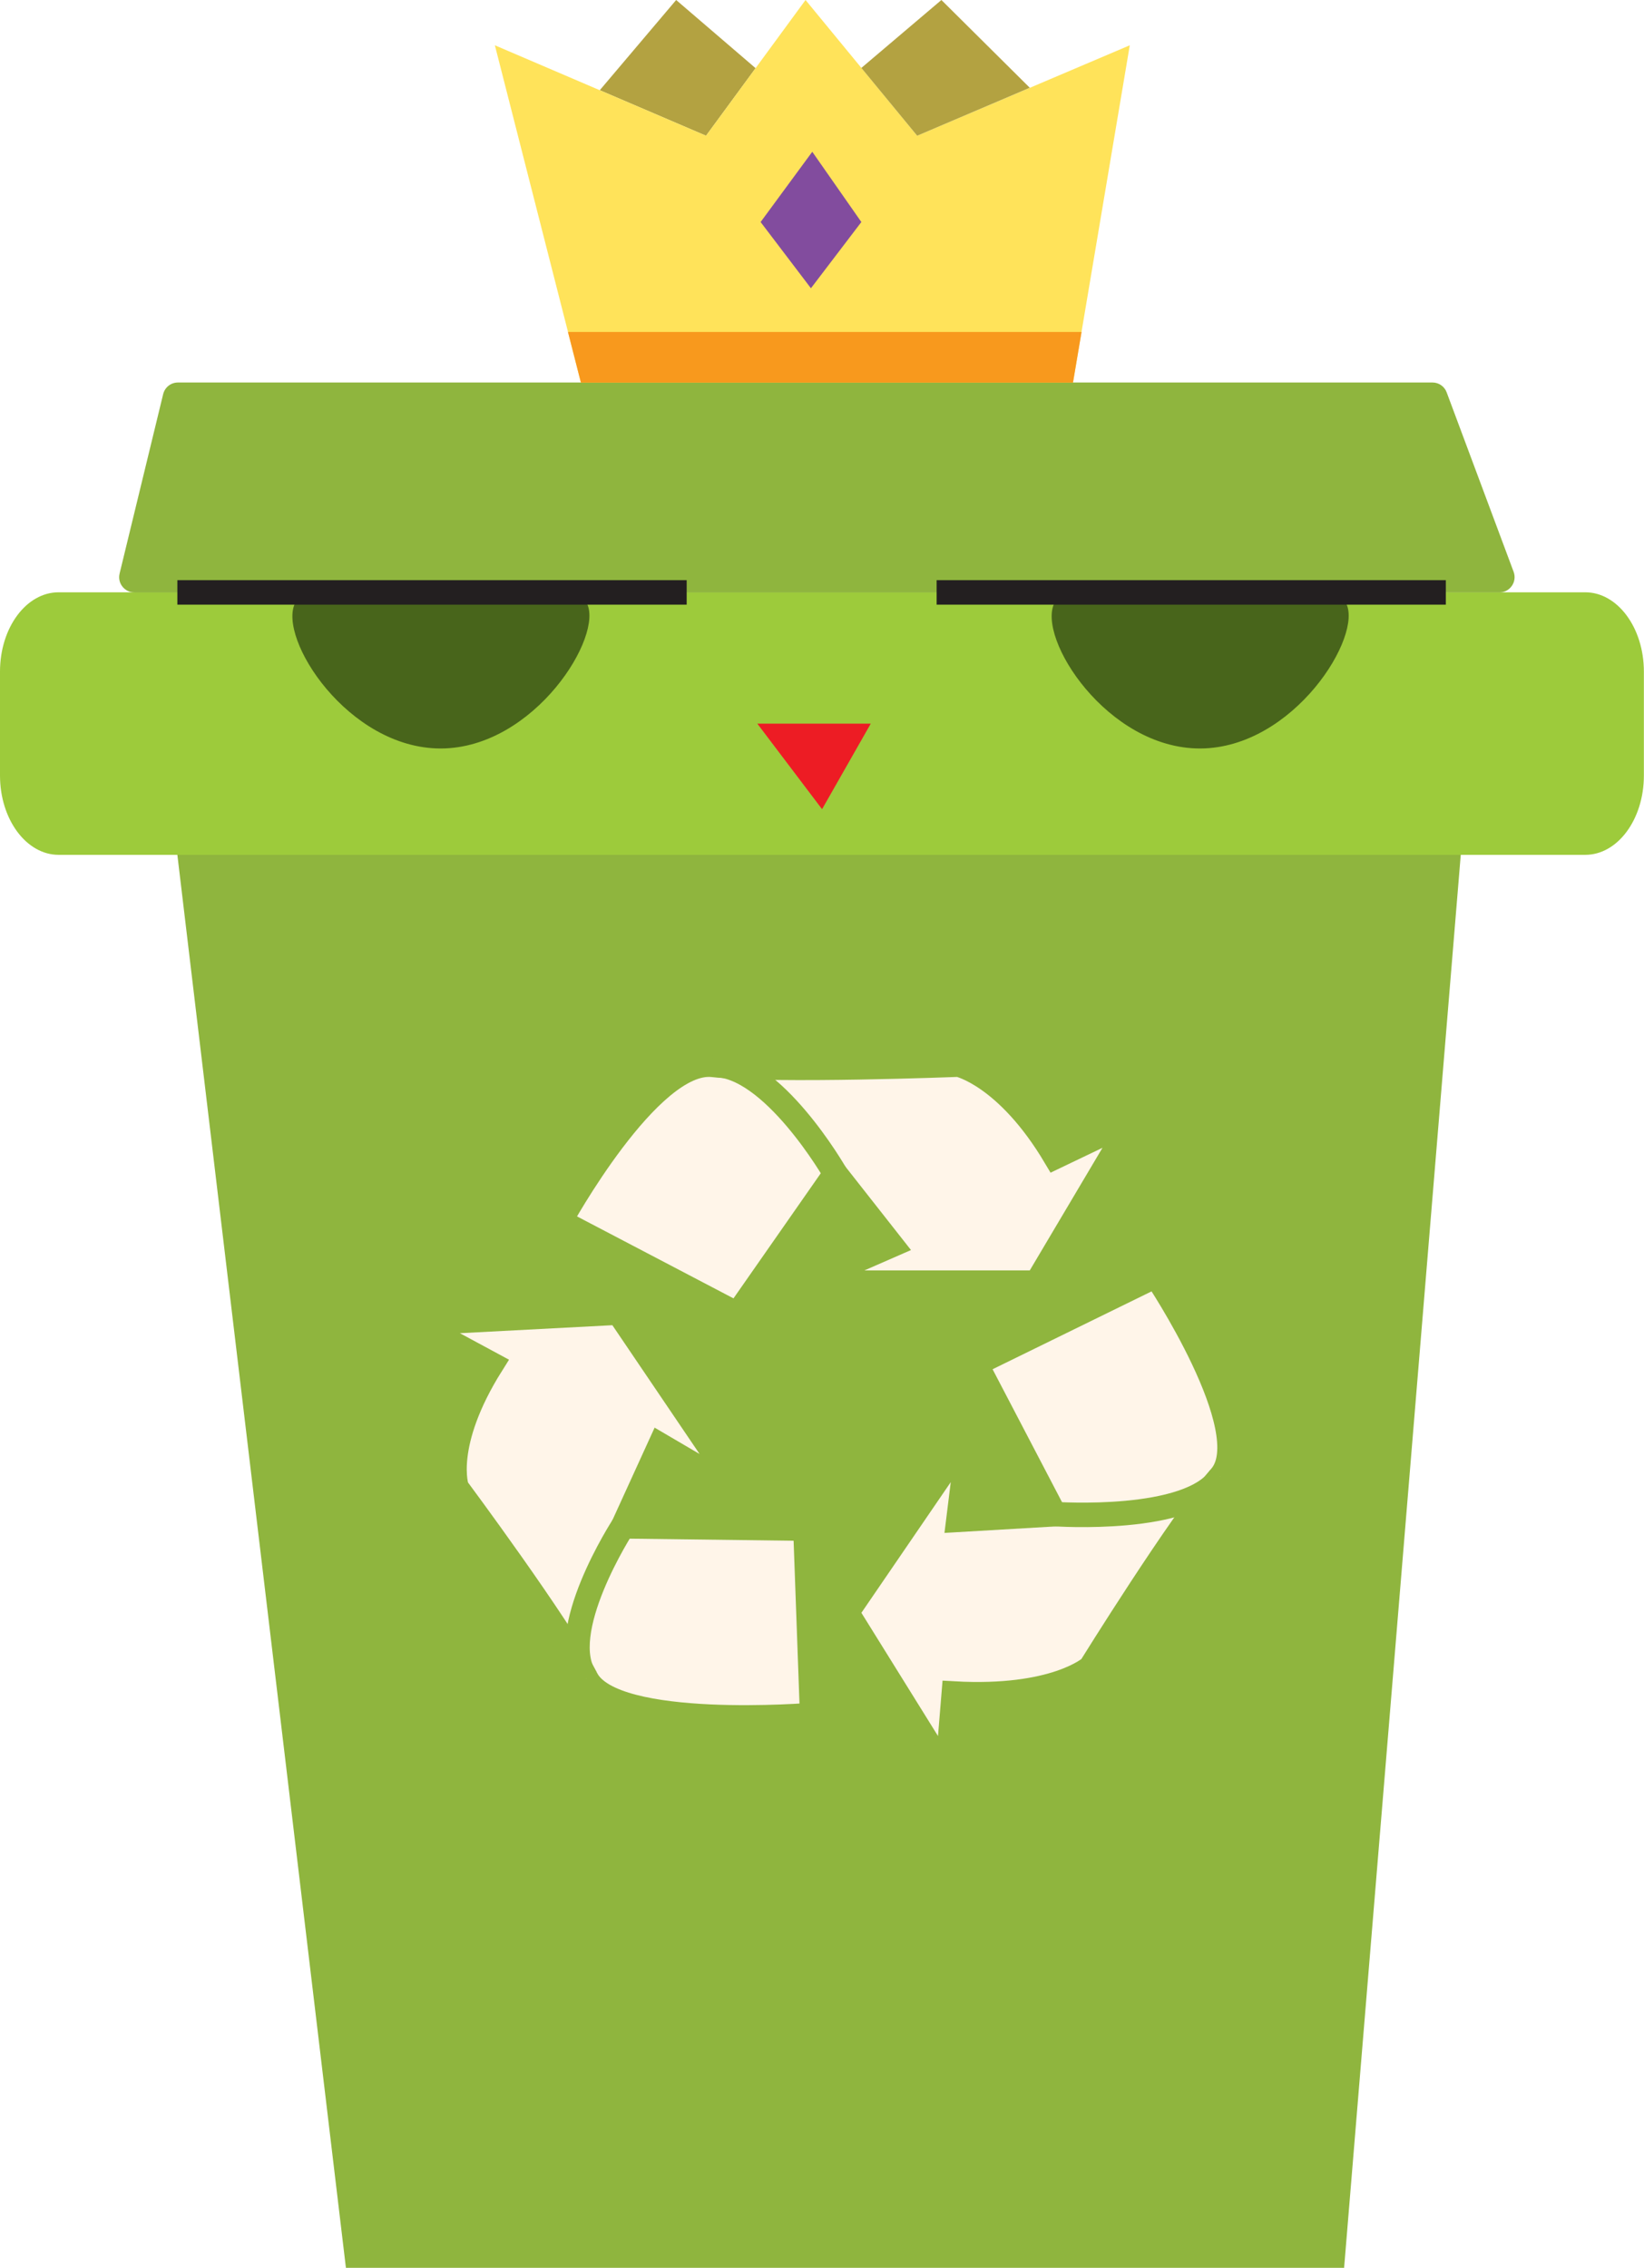 <?xml version="1.0" encoding="UTF-8"?>
<svg id="Layer_2" data-name="Layer 2" xmlns="http://www.w3.org/2000/svg" viewBox="0 0 134.31 185.28">
  <defs>
    <style>
      .cls-1 {
        fill: #f8991d;
      }

      .cls-2 {
        fill: #ffe35a;
      }

      .cls-3 {
        fill: #ed1c24;
      }

      .cls-4 {
        fill: #824c9e;
      }

      .cls-5 {
        fill: #9dcb3b;
      }

      .cls-6 {
        fill: #8fb53e !important;
      }

      .cls-7 {
        fill: #b3a241;
      }

      .cls-8 {
        fill: #48651b;
      }

      .cls-9 {
        fill: #fff5e9;
        stroke: #8fb53e;
      }

      .cls-9, .cls-10 {
        stroke-miterlimit: 10;
        stroke-width: 2px;
      }

      .cls-10 {
        fill: none;
        stroke: #231f20;
      }
    </style>
  </defs>
  <g id="green_bin" data-name="green bin">
    <g id="_Group_body" data-name="&amp;lt;Group&amp;gt;body">
      <polygon class="cls-6" points="14.49 69.84 28.26 185.28 109.81 185.28 119.34 69.84 14.49 69.84"/>
      <path class="cls-5" d="M0,54.87v8.49c0,3.58,2.15,6.48,4.79,6.48h124.72c2.65,0,4.79-2.9,4.79-6.48v-8.49c0-3.58-2.15-6.48-4.79-6.48H4.79c-2.65,0-4.79,2.9-4.79,6.48Z"/>
      <path class="cls-6" d="M9.77,46.86l3.56-14.66c.14-.56,.63-.95,1.21-.95H117.03c.52,0,.98,.32,1.16,.81l5.47,14.66c.3,.81-.3,1.68-1.16,1.68H10.98c-.8,0-1.4-.75-1.21-1.53Z"/>
    </g>
    <g id="_Group_Crown" data-name="&amp;lt;Group&amp;gt; Crown">
      <polygon class="cls-7" points="49 7.37 55.24 0 61.73 5.57 57.68 11.09 49 7.37"/>
      <polygon class="cls-2" points="47.46 31.26 87.66 31.26 92.3 3.7 74.93 11.09 65.81 0 57.68 11.09 40.43 3.7 47.46 31.26"/>
      <polygon class="cls-7" points="74.93 11.09 70.37 5.55 76.91 0 84.13 7.17 74.93 11.09"/>
      <polygon class="cls-1" points="46.4 27.12 88.36 27.12 87.66 31.26 47.46 31.26 46.4 27.12"/>
      <polygon class="cls-4" points="62.14 18.14 66.36 12.4 70.37 18.14 66.25 23.55 62.14 18.14"/>
    </g>
    <g id="_Group_face" data-name="&amp;lt;Group&amp;gt;face">
      <g id="_Group_eye" data-name="&amp;lt;Group&amp;gt;eye">
        <path class="cls-8" d="M47.92,49.25c1.48,2.63-4.25,11.88-11.9,11.9-7.58,.02-13.38-9.03-11.9-11.9,.66-1.27,2.43-.72,16.1-.8,5.81-.03,7.17-.14,7.7,.8Z"/>
        <line class="cls-10" x1="14.49" y1="48.4" x2="56.1" y2="48.4"/>
      </g>
      <polygon id="_Path_mouth" data-name="&amp;lt;Path&amp;gt; mouth" class="cls-3" points="61.87 59.12 71.14 59.12 67.16 66.11 61.87 59.12"/>
      <g id="_Group_eye-2" data-name="&amp;lt;Group&amp;gt;eye">
        <path class="cls-8" d="M109.95,49.25c1.48,2.63-4.25,11.88-11.9,11.9-7.58,.02-13.38-9.03-11.9-11.9,.66-1.27,2.43-.72,16.1-.8,5.81-.03,7.17-.14,7.7,.8Z"/>
        <line class="cls-10" x1="76.52" y1="48.4" x2="118.12" y2="48.4"/>
      </g>
    </g>
    <g id="_Group_recycle_symbol" data-name="&amp;lt;Group&amp;gt;recycle symbol">
      <g id="_Group_recycle_arrow" data-name="&amp;lt;Group&amp;gt;recycle arrow">
        <path class="cls-9" d="M45.76,99.78s7.3-13.34,12.47-12.78,20.08-.02,20.08-.02c0,0,3.95,.86,7.91,7.53l6.39-3.06-7.91,13.34h-18.86l7-3.06-4.59-5.84-8.01,11.48-14.47-7.58Z"/>
        <path class="cls-9" d="M68.24,95.88s-5.17-9.03-10.01-8.88"/>
      </g>
      <g id="_Group_recycle_arrow-2" data-name="&amp;lt;Group&amp;gt;recycle arrow">
        <path class="cls-9" d="M94.44,104.22s8.52,12.72,5.27,16.43-10.61,15.57-10.61,15.57c0,0-2.89,2.61-11.18,2.14l-.54,6.57-8.2-13.19,9.99-14.61-.87,7.04,7.85-.46-6.42-12.29,14.7-7.2Z"/>
        <path class="cls-9" d="M86.16,123.7s11.13,.78,13.55-3.06"/>
      </g>
      <g id="_Group_recycle_arrow-3" data-name="&amp;lt;Group&amp;gt;recycle arrow">
        <path class="cls-9" d="M66.36,140.11s-16.26,1.35-18.46-2.96-10.58-15.59-10.58-15.59c0,0-1.28-3.53,2.85-10.1l-6.21-3.35,16.58-.87,9.92,14.65-6.53-3.83-3.03,6.64,14.9,.19,.55,15.23Z"/>
        <path class="cls-9" d="M50.9,124.69s-5.69,8.77-3,12.45"/>
      </g>
    </g>
  </g>
</svg>
